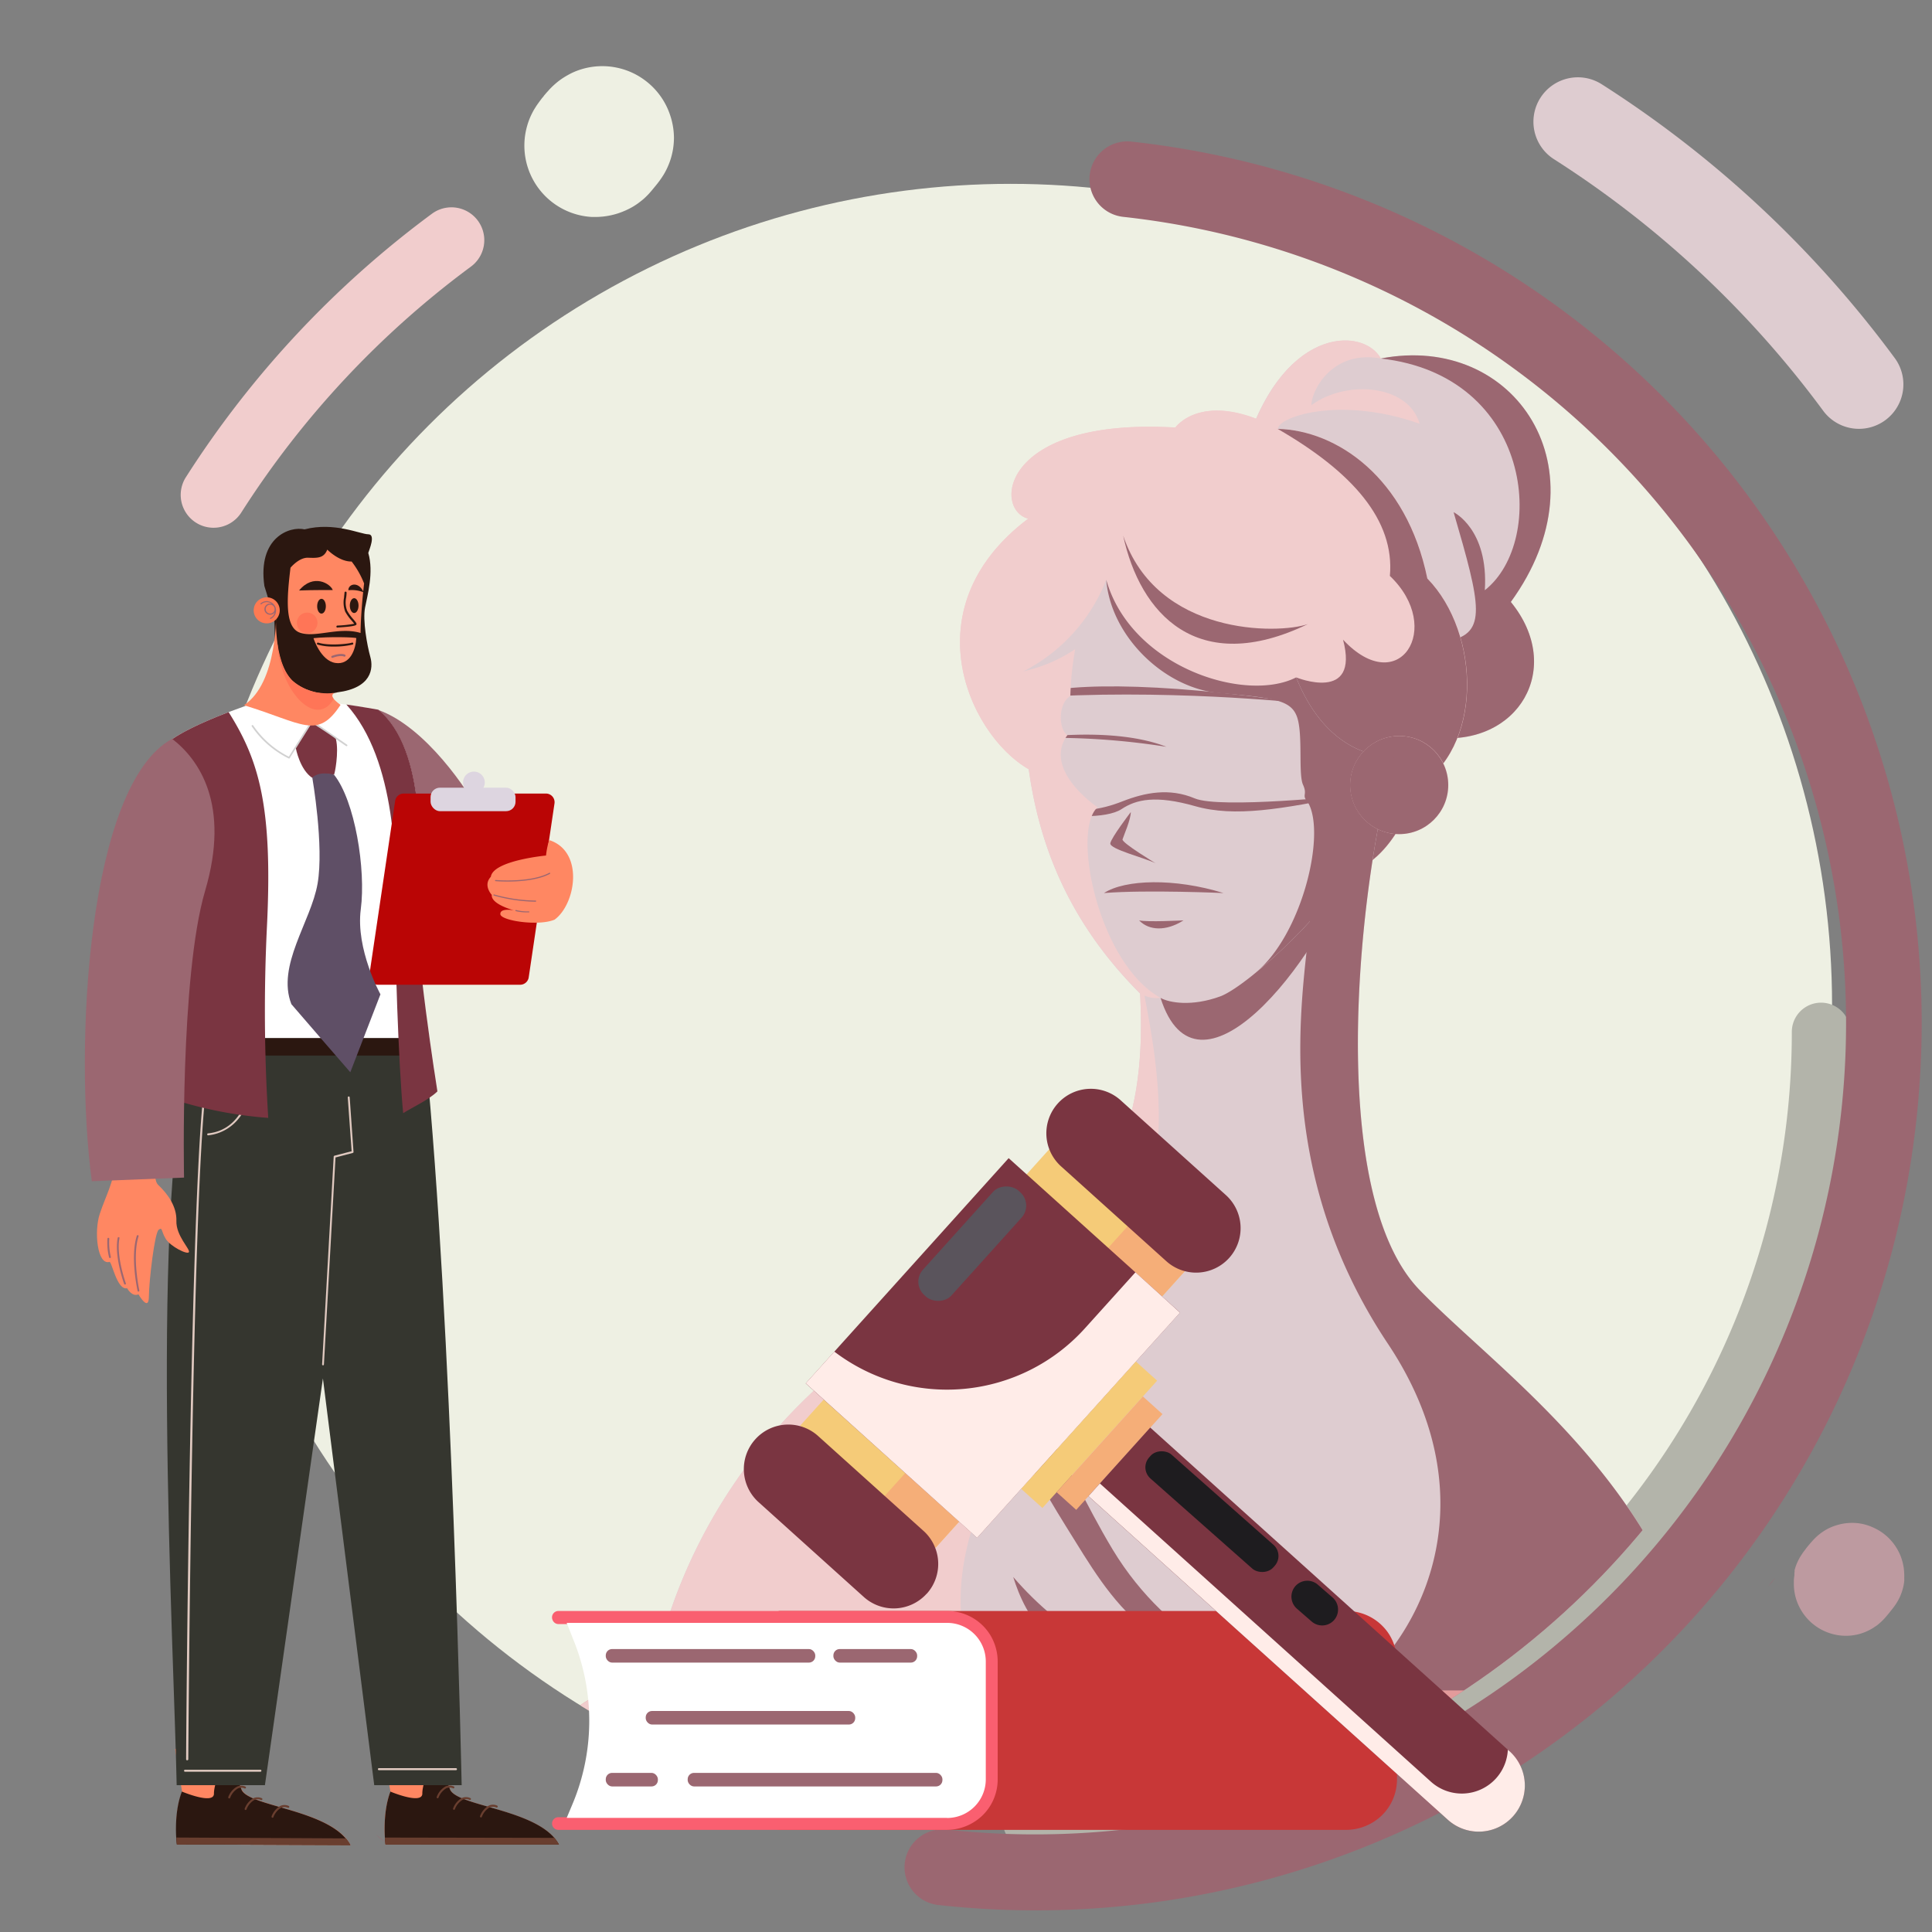 <svg xmlns="http://www.w3.org/2000/svg" xmlns:xlink="http://www.w3.org/1999/xlink" width="500" height="500" viewBox="0 0 500 500">
  <rect x="0" y="0" width="500" height="500" fill="#808080" stroke="none"/>
  <defs>
    <clipPath id="clip-path">
      <circle id="Elipse_4079" data-name="Elipse 4079" cx="212.62" cy="212.62" r="212.62" transform="translate(48.9 47.58)" fill="none"/>
    </clipPath>
  </defs>
  <g id="Grupo_55722" data-name="Grupo 55722" transform="translate(-863 -3623)">
    <g id="CF1_1.3_constitucion_1" data-name="CF1_1.3 constitucion 1" transform="translate(863 3623)">
      <g id="Capa_2" data-name="Capa 2">
        <rect id="Rectángulo_5379" data-name="Rectángulo 5379" width="500" height="500" fill="none"/>
        <circle id="Elipse_4076" data-name="Elipse 4076" cx="212.62" cy="212.62" r="212.62" transform="translate(48.9 47.58)" fill="#eef0e3"/>
        <path id="Trazado_102129" data-name="Trazado 102129" d="M267.1,478.82A211.59,211.59,0,0,0,478.86,267.06a7.57,7.57,0,1,0-15.14,0A196.45,196.45,0,0,1,267.1,463.68a7.57,7.57,0,1,0,0,15.14Z" fill="#b3b4aa"/>
        <g id="Grupo_54071" data-name="Grupo 54071">
          <path id="Trazado_102130" data-name="Trazado 102130" d="M98.51,475.72c-3.93-3,3.76,3.21,0,0" fill="#9b6771"/>
          <path id="Trazado_102131" data-name="Trazado 102131" d="M480.72,423a12.549,12.549,0,0,0,1.89-.6,12.883,12.883,0,0,0,2-1c.44-.27.73-.48,1-.65a11.775,11.775,0,0,0,.93-.76c.4-.35.57-.53.72-.68s.4-.41.51-.53l.43-.5.61-.73.89-1.12.48-.62.43-.61.21-.33c.13-.22.3-.47.61-1.07a12.931,12.931,0,0,0,.64-1.46,13.357,13.357,0,0,0,.47-1.55,12.667,12.667,0,0,0,.28-1.62h0v-.72a.381.381,0,0,1,0-.1,1.853,1.853,0,0,1,0-.23v-.48h0a16.132,16.132,0,0,0-.13-1.84,14.422,14.422,0,0,0-.55-2.36,13.061,13.061,0,0,0-1.1-2.47,13.451,13.451,0,0,0-6.37-5.7,13.192,13.192,0,0,0-3.34-1,13.529,13.529,0,0,0-6.09.48,13.19,13.19,0,0,0-2,.79,13.6,13.6,0,0,0-1.75,1.05,9.427,9.427,0,0,0-.76.58,8.5,8.5,0,0,0-.7.61c-.28.26-.42.41-.54.53l-.43.46-.47.53-.54.64c-.08.09-.15.19-.23.29l-.22.26h0l-.82,1.09c-.13.17-.24.32-.44.63s-.23.34-.5.79a12.685,12.685,0,0,0-.61,1.17,11.631,11.631,0,0,0-.59,1.5c-.06.2-.13.42-.2.68h0v.08a1.47,1.47,0,0,0,0,.17v.21a1.688,1.688,0,0,0-.05.24h0v.61c-.05.31-.1.71-.14,1.23V409a.221.221,0,0,1,0,.08c0,.2,0,.41,0,.65v.11h0a2.283,2.283,0,0,0,0,.37,12.708,12.708,0,0,0,.22,2.11,13.167,13.167,0,0,0,.67,2.38,13.76,13.76,0,0,0,2.88,4.51,13.52,13.52,0,0,0,7.2,3.89,12.682,12.682,0,0,0,2.52.24A13.057,13.057,0,0,0,480.72,423Zm12.11-14.11ZM464.54,406.42ZM464.54,406.55ZM464.41,407.12Z" fill="#bd9aa0"/>
          <path id="Trazado_102132" data-name="Trazado 102132" d="M408.39,31.53A272.51,272.51,0,0,1,481,99.34" fill="#590212"/>
          <path id="Trazado_102133" data-name="Trazado 102133" d="M402.21,41.23a260.85,260.85,0,0,1,69.53,64.94,11.5,11.5,0,1,0,18.5-13.661A283.931,283.931,0,0,0,414.58,21.84a11.5,11.5,0,1,0-12.37,19.39Z" fill="#deccd0"/>
          <path id="Trazado_102134" data-name="Trazado 102134" d="M458.51,409.39c-2.73,3.57,2.91-3.41,0,0" fill="#9b6771"/>
          <path id="Trazado_102135" data-name="Trazado 102135" d="M158.63,55.59a17.42,17.42,0,0,0,2.61-.85A19.189,19.189,0,0,0,164,53.37c.59-.37,1-.65,1.31-.89.64-.48,1-.78,1.26-1,.52-.47.75-.71.95-.91.36-.36.5-.53.64-.68l.5-.58.62-.75c.3-.37.6-.73.9-1.11l.53-.7.21-.3.24-.34c.08-.11.16-.24.27-.41s.19-.29.32-.5l.34-.59a17.659,17.659,0,0,0,.89-1.85,17.892,17.892,0,0,0,.75-2.14c.14-.51.29-1.12.43-1.91a19.49,19.49,0,0,0,.26-3.09,18.78,18.78,0,0,0-1-5.85,18.44,18.44,0,0,0-6.65-9.09,18.2,18.2,0,0,0-3.13-1.85,18.44,18.44,0,0,0-4.36-1.39,17.94,17.94,0,0,0-3.41-.32,18.49,18.49,0,0,0-7.09,1.41,17.489,17.489,0,0,0-2,1,19.411,19.411,0,0,0-1.9,1.22c-.4.3-.68.52-.9.71-.42.35-.66.58-.86.76-.35.33-.53.52-.68.67s-.38.41-.51.56l-.51.56-.53.62c-.11.13-.2.27-.3.4s-.22.24-.32.37h0c-.32.43-.56.74-.82,1.1l-.22.31a3.782,3.782,0,0,0-.22.31c-.07.09-.14.2-.24.35l-.26.42c-.09.13-.18.29-.31.5s-.2.35-.33.6a18,18,0,0,0-1.54,3.93,18.5,18.5,0,0,0,16.84,23.23h1a19,19,0,0,0,4.46-.56Z" fill="#eef0e3"/>
          <path id="Trazado_102136" data-name="Trazado 102136" d="M55.27,128.08a247.3,247.3,0,0,1,61.56-65.91" fill="#590212"/>
          <path id="Trazado_102137" data-name="Trazado 102137" d="M62.44,132.65A238.651,238.651,0,0,1,121.88,69a8.5,8.5,0,1,0-10.1-13.68A256,256,0,0,0,48.1,123.51a8.5,8.5,0,1,0,14.34,9.14Z" fill="#f1cdcd"/>
        </g>
      </g>
      <g id="Layer_1" data-name="Layer 1">
        <path id="Trazado_102138" data-name="Trazado 102138" d="M242.7,493a230.851,230.851,0,0,0,25.35,1.4A229.316,229.316,0,0,0,495.94,290a233.644,233.644,0,0,0,1.39-25.36A229.421,229.421,0,0,0,292.9,36.66a9.794,9.794,0,1,0-2.14,19.47A209.933,209.933,0,1,1,244.9,473.485,9.82,9.82,0,0,0,242.7,493Z" fill="#9b6771"/>
        <g id="Grupo_54093" data-name="Grupo 54093" clip-path="url(#clip-path)">
          <g id="Grupo_54092" data-name="Grupo 54092">
            <path id="Trazado_102139" data-name="Trazado 102139" d="M321.65,118.07c9.43-33.67,31-33.67,35.69-25.25,34.68-6.73,58.58,28.62,33.67,63,14.81,18.18.34,40.07-23.91,34.35S321.65,118.07,321.65,118.07Z" fill="#deccd0"/>
            <g id="Grupo_54072" data-name="Grupo 54072">
              <path id="Trazado_102140" data-name="Trazado 102140" d="M384.27,152.75c1-15.82-8.08-20.2-8.08-20.2,7.07,24.24,8.76,31.31-1.34,33.33-8,1.6-5.25,17.05-3.58,25,21.67,2.41,33.73-17.98,19.73-35.1,24.91-34.34,1-69.69-33.67-63C396.73,97.2,400.44,140,384.27,152.75Z" fill="#9b6771"/>
            </g>
            <path id="Trazado_102141" data-name="Trazado 102141" d="M330.74,111c-19.53-10.44-26.6-.33-26.6-.33C259,108,257,131.88,266.1,134.23c-31.65,23.91-14.15,58.25,1.68,65.66s78.45,26.6,78.45,26.6c14.48-1.69,20.2-21.55,20.2-22.56,17.51-10.1,16.83-40.07,3-54.21C364.07,123.46,345.89,111.34,330.74,111Z" fill="#f1cdcd"/>
            <g id="Grupo_54073" data-name="Grupo 54073">
              <path id="Trazado_102142" data-name="Trazado 102142" d="M359.7,149.05c14.14,13.47,2.35,32-12.12,16.5,4.37,16.49-12.13,9.76-12.13,9.76l4,23.23s6.68,21.31,8.6,27.61c13.1-3.07,18.34-21.25,18.34-22.22,17.51-10.1,16.83-40.07,3-54.21C364,123.46,345.82,111.34,330.67,111,349.93,122.11,361,134.57,359.7,149.05Z" fill="#9b6771"/>
            </g>
            <path id="Trazado_102143" data-name="Trazado 102143" d="M286.3,150.06c6.39,22.56,36,32,49.15,25.25,8.08,20.2,22.23,20.2,22.23,20.2s-1,13.17-.16,14.16c-7.59,37.36-11.63,102,9.92,124.22S432.93,385.41,442,440.46H167.78c7.07-47,38.38-85.86,78.28-104.55s51-40.4,49-78.78c-27.78-27.78-30.3-58.08-30.3-83.33A45.12,45.12,0,0,0,286.3,150.06Z" fill="#deccd0"/>
            <g id="Grupo_54074" data-name="Grupo 54074">
              <path id="Trazado_102144" data-name="Trazado 102144" d="M340,438.44c-43.94-7.58-51.51-23.23-64.14-43.44s-18.18-35.85-42.42-48.48c37.87,11.62,39.89,30.3,54.54,54.54S326.36,434.9,340,438.44Z" fill="#9b6771"/>
            </g>
            <g id="Grupo_54075" data-name="Grupo 54075">
              <path id="Trazado_102145" data-name="Trazado 102145" d="M262.22,408.13c13.13,15.16,26.77,21.22,37.38,23.74C272.83,433.89,265.25,417.73,262.22,408.13Z" fill="#9b6771"/>
            </g>
            <g id="Grupo_54076" data-name="Grupo 54076">
              <path id="Trazado_102146" data-name="Trazado 102146" d="M266,180.61c34.6-2.52,70.2,1.27,70.2,1.27C299.09,176.32,272.58,176.57,266,180.61Z" fill="#9b6771"/>
            </g>
            <g id="Grupo_54077" data-name="Grupo 54077">
              <path id="Trazado_102147" data-name="Trazado 102147" d="M267.78,191a188.478,188.478,0,0,1,34.09,2.27C288.23,187.94,267.78,191,267.78,191Z" fill="#9b6771"/>
            </g>
            <g id="Grupo_54078" data-name="Grupo 54078">
              <path id="Trazado_102148" data-name="Trazado 102148" d="M269.8,209.15c9.85,1.26,14.9.5,20.71-1.77s12.12-3.53,18.68-.76,39.9-.75,39.9-.75c-17.42,3.53-29.54,5.68-39.77,2.77s-15.28-1.76-19.07.76S275.23,211.8,269.8,209.15Z" fill="#9b6771"/>
            </g>
            <g id="Grupo_54079" data-name="Grupo 54079">
              <path id="Trazado_102149" data-name="Trazado 102149" d="M292.65,210.16c0,2-1.89,6.19-2.14,7.07s8.58,6.19,8.58,6.19c-2.78-1.39-12-3.67-11.74-5.18S292.65,210.16,292.65,210.16Z" fill="#9b6771"/>
            </g>
            <g id="Grupo_54080" data-name="Grupo 54080">
              <path id="Trazado_102150" data-name="Trazado 102150" d="M285.71,231.12c11-.89,30.93,0,30.93,0C304,227.2,291.14,227.58,285.71,231.12Z" fill="#9b6771"/>
            </g>
            <g id="Grupo_54081" data-name="Grupo 54081">
              <path id="Trazado_102151" data-name="Trazado 102151" d="M294.8,238.19c2,.5,11.49,0,11.49,0C301.74,241.09,297.32,240.84,294.8,238.19Z" fill="#9b6771"/>
            </g>
            <g id="Grupo_54082" data-name="Grupo 54082">
              <path id="Trazado_102152" data-name="Trazado 102152" d="M300.35,258.26c2.28,1.27,8.08,2.28,15.41-.38s31.31-24.87,35.6-37C340.25,251.07,309.7,287.68,300.35,258.26Z" fill="#9b6771"/>
            </g>
            <g id="Grupo_54083" data-name="Grupo 54083">
              <path id="Trazado_102153" data-name="Trazado 102153" d="M315.5,179.35c14.15,1.26,18.69,1.77,20.21,6.31s.25,14.65,1.51,17.43-.5,2.52,1.26,4.54c4.8,8.08-1.51,34.35-13.63,44.19A134.4,134.4,0,0,0,339,238.44c-2,20.2-10.1,63.89,20.2,109.34,27.48,41.23,8.23,78.71-13.68,92.68H442c-9.09-55-53-84.34-74.58-106.57s-17.49-86.89-9.9-124.22c-.82-1,.16-14.16.16-14.16s-14.15,0-22.23-20.2c-13.13,6.73-42.76-2.69-49.15-25.25C287.48,164.7,301.36,178.09,315.5,179.35Z" fill="#9b6771"/>
            </g>
            <g id="Grupo_54086" data-name="Grupo 54086">
              <circle id="Elipse_4077" data-name="Elipse 4077" cx="12.7" cy="12.7" r="12.7" transform="translate(349.44 190.47)" fill="#f1cdcd"/>
              <g id="Grupo_54084" data-name="Grupo 54084">
                <circle id="Elipse_4078" data-name="Elipse 4078" cx="12.7" cy="12.7" r="12.7" transform="translate(349.4 190.47)" fill="#9b6771"/>
              </g>
              <g id="Grupo_54085" data-name="Grupo 54085">
                <path id="Trazado_102154" data-name="Trazado 102154" d="M353.09,203.17a9.1,9.1,0,0,0,3.81,7.38.61.61,0,0,0,.31.09.52.52,0,0,0,.44-.22.54.54,0,0,0-.13-.75,8,8,0,0,1-3.33-6,5.41,5.41,0,1,0,4.88-7.74h-.34a8,8,0,0,1,9.68,2.27.55.55,0,0,0,.76.09.54.54,0,0,0,.09-.75,9.05,9.05,0,0,0-16.17,5.6Zm1.63-1.82a4.35,4.35,0,1,1,4.35,4.35,4.35,4.35,0,0,1-4.35-4.35Z" fill="#9b6771"/>
              </g>
            </g>
            <g id="Grupo_54087" data-name="Grupo 54087">
              <path id="Trazado_102155" data-name="Trazado 102155" d="M290.67,138.61c8.76,25.93,40.07,25.59,47.81,22.9C309.87,175.31,295.05,158.81,290.67,138.61Z" fill="#9b6771"/>
            </g>
            <path id="Trazado_102156" data-name="Trazado 102156" d="M464.74,456.67H142.53a19.19,19.19,0,0,1,19.19-19.19H445.55A19.19,19.19,0,0,1,464.74,456.67Z" fill="#e39b9b"/>
            <g id="Grupo_54088" data-name="Grupo 54088">
              <path id="Trazado_102157" data-name="Trazado 102157" d="M458.57,442.57a19.11,19.11,0,0,0-13-5.09H393.28a19.19,19.19,0,0,1,19.19,19.19h52.27A19.13,19.13,0,0,0,458.57,442.57Z" fill="#9b6771"/>
            </g>
            <g id="Grupo_54090" data-name="Grupo 54090">
              <path id="Trazado_102158" data-name="Trazado 102158" d="M490.56,476H116.72a19.19,19.19,0,0,1,19.19-19.19H471.37A19.2,19.2,0,0,1,490.56,476Z" fill="#d66969"/>
              <g id="Grupo_54089" data-name="Grupo 54089">
                <path id="Trazado_102159" data-name="Trazado 102159" d="M484.38,461.93a19.11,19.11,0,0,0-13-5.09h-78.1A19.19,19.19,0,0,1,412.47,476h78.09a19.14,19.14,0,0,0-6.18-14.07Z" fill="#9b6771"/>
              </g>
            </g>
            <g id="Grupo_54091" data-name="Grupo 54091">
              <path id="Trazado_102160" data-name="Trazado 102160" d="M237.27,457s2.35-10.44,18.85-19.19c-17.51-21.55,0-60.6,8.08-62.63,0,0-8.42-11.78-16.16-18.51,0,0,24.58-21.22,41.41-36s8.76-52,6.74-63a8.07,8.07,0,0,0,4.16.57c-16.2-9-23.1-43.5-16.28-49.31,0,0-14.4-9.59-7.83-18.68-2.27-1.52-2.53-8.08.76-10.11A82.08,82.08,0,0,1,278.26,168a39.39,39.39,0,0,1-13.51,5.76c-7.45-5.62-2.91-31.77,15.78-39.85-8.58-3.78.25-13.13,21.72-17.67,0,0,10.1,11.36,24.24,12.12,0,0-13.64-3.28-18.18-14.14,0,0,8.33-6.57,22.43-3.26,0-3,15.95-8.61,36.66-1.29-3-10.35-19.19-11.36-28-4.8,0-3.78,5.3-14.39,18-12.09h0c-4.21-7.52-21.84-8.32-32.28,15.57-15.23-5.82-20.92,2.28-20.92,2.28C259,108,257,131.88,266.1,134.23c-30.63,23.13-15.23,56,.13,64.85,2.66,18.92,9.85,39.07,28.82,58,2,38.38-9.09,60.1-49,78.78C207,354.2,176.2,391.85,168.28,437.48h-6.56a19.189,19.189,0,0,0-19.14,17.847l-6.67,0a18.67,18.67,0,0,0-15,7.77,21.64,21.64,0,0,0-4.2,12.93h89.6C206.66,474.3,210.34,459.55,237.27,457Z" fill="#f1cdcd"/>
            </g>
          </g>
        </g>
        <g id="Grupo_54114" data-name="Grupo 54114">
          <path id="Trazado_102161" data-name="Trazado 102161" d="M97.86,183.72c12.33,4.37,23.4,21.06,26.36,26.83s16.85,8.9,16.85,8.9-3.12,12.63-3.27,13.72c-8,6.24-15.76,17.16-33.23,10S97.86,183.72,97.86,183.72Z" fill="#9b6771"/>
          <path id="Trazado_102162" data-name="Trazado 102162" d="M85.48,182c1.17-.31,12.38,1.7,12.38,1.7,12.64,10.3,10.92,38.38,10,49s4.52,44.1,4.52,44.1c-23.08,23.09-67.19,7.85-67.19,7.85C38.62,270,38.59,199.32,41.71,194s24.8-12.32,24.8-12.32Z" fill="#fff"/>
          <rect id="Rectángulo_5380" data-name="Rectángulo 5380" width="46.1" height="4.75" transform="translate(106.15 273.39) rotate(180)" fill="#2b1710"/>
          <g id="Grupo_54094" data-name="Grupo 54094">
            <path id="Trazado_102163" data-name="Trazado 102163" d="M45.32,452.67l1.8,11c-2.31,6-1.32,13.67-1.32,13.67l44.91.18c-4.83-9.11-25.89-9.86-28.09-14.22S59.48,446,59.48,446Z" fill="#ff8762"/>
            <path id="Trazado_102164" data-name="Trazado 102164" d="M55.37,464.26c-.06-1.57,1.12-7.23,5.2-8.9a30.9,30.9,0,0,0,2,7.93c2.2,4.36,23.26,5.11,28.09,14.22l-44.91-.18s-1-7.64,1.32-13.67C47.12,463.66,55.22,467.1,55.37,464.26Z" fill="#2b1710"/>
            <path id="Trazado_102165" data-name="Trazado 102165" d="M89.51,475.77a9.8,9.8,0,0,1,1.2,1.74l-44.91-.18s-.09-.67-.15-1.78Z" fill="#693e2f"/>
            <path id="Trazado_102166" data-name="Trazado 102166" d="M59.33,465.44a.26.26,0,0,0,.23-.17,4.74,4.74,0,0,1,2-2.42,2.12,2.12,0,0,1,1.74,0,.26.26,0,1,0,.2-.48,2.6,2.6,0,0,0-2.15,0,5.1,5.1,0,0,0-2.27,2.71.26.26,0,0,0,.15.33Z" fill="#693e2f"/>
            <path id="Trazado_102167" data-name="Trazado 102167" d="M63.57,468.43a.26.26,0,0,0,.23-.17,4.7,4.7,0,0,1,2-2.42,2.16,2.16,0,0,1,1.74,0,.256.256,0,1,0,.2-.47,2.64,2.64,0,0,0-2.15,0,5.13,5.13,0,0,0-2.27,2.72.27.27,0,0,0,.16.33Z" fill="#693e2f"/>
            <path id="Trazado_102168" data-name="Trazado 102168" d="M70.53,470.44a.27.27,0,0,0,.23-.17,4.7,4.7,0,0,1,2-2.42,2.12,2.12,0,0,1,1.74,0,.26.26,0,0,0,.34-.14.25.25,0,0,0-.14-.34,2.6,2.6,0,0,0-2.15,0,5.16,5.16,0,0,0-2.27,2.71.27.27,0,0,0,.16.33Z" fill="#693e2f"/>
          </g>
          <g id="Grupo_54095" data-name="Grupo 54095">
            <path id="Trazado_102169" data-name="Trazado 102169" d="M99.21,452.68l1.83,11c-2.29,6-1.28,13.67-1.28,13.67l44.91.05c-4.85-9.09-25.92-9.78-28.14-14.14S113.35,446,113.35,446Z" fill="#ff8762"/>
            <path id="Trazado_102170" data-name="Trazado 102170" d="M109.3,464.24c-.07-1.58,1.09-7.24,5.16-8.92a31.44,31.44,0,0,0,2.07,7.92c2.22,4.36,23.29,5.05,28.14,14.14l-44.91-.05s-1-7.64,1.28-13.67C101,463.66,109.15,467.08,109.3,464.24Z" fill="#2b1710"/>
            <path id="Trazado_102171" data-name="Trazado 102171" d="M143.46,475.64a9.352,9.352,0,0,1,1.21,1.74l-44.91-.05s-.09-.67-.16-1.77Z" fill="#693e2f"/>
            <path id="Trazado_102172" data-name="Trazado 102172" d="M113.26,465.4a.27.27,0,0,0,.23-.17,4.71,4.71,0,0,1,2-2.42,2.14,2.14,0,0,1,1.75,0,.25.25,0,0,0,.33-.14.26.26,0,0,0-.13-.34,2.71,2.71,0,0,0-2.16,0,5.16,5.16,0,0,0-2.26,2.72.26.26,0,0,0,.16.33A.18.18,0,0,0,113.26,465.4Z" fill="#693e2f"/>
            <path id="Trazado_102173" data-name="Trazado 102173" d="M117.5,468.38a.25.25,0,0,0,.23-.17,4.7,4.7,0,0,1,2-2.42,2.12,2.12,0,0,1,1.74,0,.26.26,0,1,0,.2-.47,2.6,2.6,0,0,0-2.15,0,5.09,5.09,0,0,0-2.26,2.72.26.26,0,0,0,.15.33Z" fill="#693e2f"/>
            <path id="Trazado_102174" data-name="Trazado 102174" d="M124.47,470.37a.27.27,0,0,0,.23-.17,4.76,4.76,0,0,1,2-2.43,2.18,2.18,0,0,1,1.75,0,.26.26,0,0,0,.2-.48,2.6,2.6,0,0,0-2.15,0,5.15,5.15,0,0,0-2.27,2.72.27.27,0,0,0,.16.33Z" fill="#693e2f"/>
          </g>
          <path id="Trazado_102175" data-name="Trazado 102175" d="M119.48,462H96.85L83.57,356.74,68.56,462H45.72c-.61-33.14-7.42-158.11,4.17-188.83h60.27C117,342.18,119.48,462,119.48,462Z" fill="#35362f"/>
          <g id="Grupo_54096" data-name="Grupo 54096">
            <path id="Trazado_102176" data-name="Trazado 102176" d="M83.57,353.36a.26.26,0,0,0,.26-.24l3-53.57,4.47-1.17a.25.25,0,0,0,.19-.27L90.5,284a.25.25,0,0,0-.28-.24A.26.26,0,0,0,90,284l1,13.94-4.44,1.15a.28.28,0,0,0-.2.24l-3,53.76a.26.26,0,0,0,.25.27Z" fill="#e0c9c0"/>
          </g>
          <g id="Grupo_54097" data-name="Grupo 54097">
            <path id="Trazado_102177" data-name="Trazado 102177" d="M98.06,458.12H118a.26.26,0,0,0,0-.52H98.06a.26.26,0,0,0,0,.52Z" fill="#e0c9c0"/>
          </g>
          <g id="Grupo_54098" data-name="Grupo 54098">
            <path id="Trazado_102178" data-name="Trazado 102178" d="M47.94,458.52h19.4a.26.26,0,1,0,0-.51H47.94a.26.26,0,1,0,0,.51Z" fill="#e0c9c0"/>
          </g>
          <g id="Grupo_54099" data-name="Grupo 54099">
            <path id="Trazado_102179" data-name="Trazado 102179" d="M53.93,293.81h0c2.62-.26,11.17-2.22,11.69-16.82a.26.26,0,1,0-.52,0c-.33,9.57-4.53,15.67-11.22,16.32a.26.26,0,1,0,0,.52Z" fill="#e0c9c0"/>
          </g>
          <g id="Grupo_54100" data-name="Grupo 54100">
            <path id="Trazado_102180" data-name="Trazado 102180" d="M48.48,455.56h0a.26.26,0,0,0,.25-.27c0-1.3,1-154.83,5-176.24a.26.26,0,0,0-.51-.1c-4,21.47-5.09,175.06-5.05,176.36a.26.26,0,0,0,.31.25Z" fill="#e0c9c0"/>
          </g>
          <g id="Grupo_54104" data-name="Grupo 54104">
            <path id="Trazado_102181" data-name="Trazado 102181" d="M42.18,294.93c-.41,2.26-3.44,9.66-1.17,11.8s4.77,5.43,4.64,9.24,3.58,7.29,3.25,8.07-4.77-1.43-6-3.42-.8-3.15-1.84-2.36-2.5,13.24-2.53,17.31-2.69-.59-2.69-.59c-1.72.72-2.94-1.58-2.94-1.58-2.71.58-4-7.29-4.62-6.81-3.08.82-4-7.84-2.44-12.51s3.7-8.36,3.8-12.72.32-10.12.32-10.12Z" fill="#ff8762"/>
            <g id="Grupo_54101" data-name="Grupo 54101">
              <path id="Trazado_102182" data-name="Trazado 102182" d="M35.78,334.27a.24.24,0,0,1-.17-.18c-.08-.36-1.93-8.85-.2-14.27a.24.24,0,0,1,.3-.15.23.23,0,0,1,.15.29c-1.69,5.3.18,13.94.2,14a.24.24,0,0,1-.17.28Z" fill="#9b6771"/>
            </g>
            <g id="Grupo_54102" data-name="Grupo 54102">
              <path id="Trazado_102183" data-name="Trazado 102183" d="M32.29,332.43a.23.23,0,0,1-.17-.15c-.1-.29-2.58-7.2-1.66-11.92a.23.23,0,0,1,.28-.18.22.22,0,0,1,.18.27c-.9,4.59,1.62,11.6,1.65,11.67a.23.23,0,0,1-.15.3.19.19,0,0,1-.13.01Z" fill="#9b6771"/>
            </g>
            <g id="Grupo_54103" data-name="Grupo 54103">
              <path id="Trazado_102184" data-name="Trazado 102184" d="M28.41,325.58a.25.25,0,0,1-.18-.18,15.41,15.41,0,0,1-.42-4.88.24.24,0,0,1,.47.08,15.22,15.22,0,0,0,.41,4.7.23.23,0,0,1-.18.28Z" fill="#9b6771"/>
            </g>
          </g>
          <path id="Trazado_102185" data-name="Trazado 102185" d="M104.34,288.08c-1.23-12.68-2.2-42.89-2-51.75.23-12,.42-39.5-12.7-54,3.63.51,8.26,1.34,8.26,1.34,12.64,10.3,10.92,38.38,10,49s5.3,49.78,5.3,49.78C111.05,284.59,106.74,286.57,104.34,288.08Z" fill="#7a3541"/>
          <path id="Trazado_102186" data-name="Trazado 102186" d="M45.18,284.65C38.62,270,38.59,199.32,41.71,194c1.92-3.26,10.86-7.17,17.46-9.7,7.87,12.47,11.45,24.45,9.91,55.62a446.544,446.544,0,0,0,.34,49.39,106.46,106.46,0,0,1-24.24-4.66Z" fill="#7a3541"/>
          <path id="Trazado_102187" data-name="Trazado 102187" d="M97.81,254.85h36.8a2.24,2.24,0,0,0,2.22-1.91l6.67-45a2.24,2.24,0,0,0-2.22-2.57h-36.8a2.24,2.24,0,0,0-2.22,1.91l-6.67,45a2.24,2.24,0,0,0,2.22,2.57Z" fill="#ba0505"/>
          <rect id="Rectángulo_5381" data-name="Rectángulo 5381" width="21.99" height="6.08" rx="2.43" transform="translate(111.43 203.85)" fill="#ddd5e0"/>
          <path id="Trazado_102188" data-name="Trazado 102188" d="M119.84,202.5a2.81,2.81,0,1,0,2.81-2.81A2.81,2.81,0,0,0,119.84,202.5Z" fill="#ddd5e0"/>
          <path id="Trazado_102189" data-name="Trazado 102189" d="M143.53,238c5.5-4,7.72-17.67-1.41-20.59a21.808,21.808,0,0,0-.81,4s-13.69,1.29-14.28,5.5c-2.1,2.23.24,4.68.24,4.68-.24,2.46,5.73,4,5.73,4s-3.63-.7-3.51,1S139.43,239.76,143.53,238Z" fill="#ff8762"/>
          <g id="Grupo_54105" data-name="Grupo 54105">
            <path id="Trazado_102190" data-name="Trazado 102190" d="M131.36,228.15c3.08,0,7.8-.32,10.95-2a.152.152,0,0,0-.14-.27c-4.93,2.64-13.81,1.87-13.9,1.86a.15.15,0,0,0-.16.13.16.16,0,0,0,.14.17S129.54,228.15,131.36,228.15Z" fill="#9b6771"/>
          </g>
          <g id="Grupo_54106" data-name="Grupo 54106">
            <path id="Trazado_102191" data-name="Trazado 102191" d="M138.57,233.36h.05a.15.15,0,0,0,.14-.15.14.14,0,0,0-.15-.15,41.14,41.14,0,0,1-10.72-1.57.146.146,0,1,0-.08.28A41.09,41.09,0,0,0,138.57,233.36Z" fill="#9b6771"/>
          </g>
          <g id="Grupo_54107" data-name="Grupo 54107">
            <path id="Trazado_102192" data-name="Trazado 102192" d="M136.4,236.12h.47A.15.15,0,0,0,137,236a.16.16,0,0,0-.16-.14,11.38,11.38,0,0,1-3.29-.35.15.15,0,0,0-.07.29,12,12,0,0,0,2.92.32Z" fill="#9b6771"/>
          </g>
          <path id="Trazado_102193" data-name="Trazado 102193" d="M44.55,191.21c7,5.38,15.1,17.08,8.54,39.31s-5.46,74.24-5.46,74.24l-23.87.94C19.08,270.6,22.68,203.07,44.55,191.21Z" fill="#9b6771"/>
          <g id="Grupo_54109" data-name="Grupo 54109">
            <g id="Grupo_54108" data-name="Grupo 54108">
              <path id="Trazado_102194" data-name="Trazado 102194" d="M74.79,196.32a.2.2,0,0,0,.18-.1L80.73,187l8.85,6.09a.22.22,0,0,0,.25-.36l-9-6.21a.2.2,0,0,0-.17,0,.19.19,0,0,0-.14.09l-5.77,9.22a24.37,24.37,0,0,1-9.23-8.09.21.21,0,0,0-.29-.07.22.22,0,0,0-.08.3,24.85,24.85,0,0,0,9.59,8.33A.15.15,0,0,0,74.79,196.32Z" fill="#d1d1d1"/>
            </g>
            <path id="Trazado_102195" data-name="Trazado 102195" d="M80.73,187.05s6.15,4,6.2,4.21c.85,3.34-.34,9.33-.5,9.21-3.73-.45-5.6.85-5.6.85-3.22-2.09-4.26-7.64-4.26-7.64Z" fill="#7a3541"/>
            <path id="Trazado_102196" data-name="Trazado 102196" d="M86.43,200.47c5.42,6.73,8.3,24.52,6.94,34.86s5.09,22,5.09,22l-7.8,20.17s-14.57-16.78-15.25-17.62c-3.9-10,5.08-21.36,6.78-31.19s-1.36-27.4-1.36-27.4C82.53,199.4,86.43,200.47,86.43,200.47Z" fill="#5f4f66"/>
          </g>
          <path id="Trazado_102197" data-name="Trazado 102197" d="M68.42,151.66C66.63,139.06,75,136.11,78.82,137c7.67-2,14.49,1.27,16.49,1.27s.21,4.09,0,4.83c1.47,5-.21,10.92-.84,14.18S95,167,95.84,170s.35,8.06-8.55,9.18c-13.2,3-14.88,2.27-14.88,2S71.15,167,71.15,167L71,160Z" fill="#2b1710"/>
          <path id="Trazado_102198" data-name="Trazado 102198" d="M75.6,176.06c3.43,3.23,8.89,4,11.69,3.16,0,0-3.37.19.84,3.2-6,9.18-9.83,4.7-25,.09,8.88-5.83,8.33-24.23,8.33-24.23S70.59,171,75.6,176.06Z" fill="#ff8762"/>
          <path id="Trazado_102199" data-name="Trazado 102199" d="M75.18,146.93c-.91,7.57-1.61,15.41,2.45,16.81s10.08-1.61,15.68.07c.07-5.81.92-12.81.92-12.81A23,23,0,0,0,91,145.32c-3.22.07-6.3-3.08-6.3-3.08-.91,2.31-2.66,2.17-5,2.1S75.18,146.93,75.18,146.93Z" fill="#ff8762"/>
          <path id="Trazado_102200" data-name="Trazado 102200" d="M81.13,165.16c3.68-.42,10.92-.26,11.08,0-.16,2.89-1.57,7-5.41,6.41S81.13,165.16,81.13,165.16Z" fill="#ff8762"/>
          <path id="Trazado_102201" data-name="Trazado 102201" d="M84.33,156.89c0,1.05-.5,1.91-1.13,1.91s-1.12-.86-1.12-1.91.5-1.92,1.12-1.92S84.33,155.83,84.33,156.89Z" fill="#2b1710"/>
          <path id="Trazado_102202" data-name="Trazado 102202" d="M92.79,156.73c0,1.06-.51,1.92-1.13,1.92s-1.13-.86-1.13-1.92.51-1.92,1.13-1.92S92.79,155.67,92.79,156.73Z" fill="#2b1710"/>
          <path id="Trazado_102203" data-name="Trazado 102203" d="M87.33,162.43a.27.27,0,0,1-.27-.25.26.26,0,0,1,.25-.28,30.491,30.491,0,0,0,4.36-.47c-.12-.18-.4-.51-.63-.78a12.11,12.11,0,0,1-1.7-2.36,6.75,6.75,0,0,1-.29-3.69c0-.4.09-.8.11-1.22a.27.27,0,1,1,.54,0,12.161,12.161,0,0,1-.11,1.24,6.12,6.12,0,0,0,.24,3.41,12,12,0,0,0,1.62,2.24c.58.69.82,1,.82,1.23s0,.63-4.93.9Z" fill="#2b1710"/>
          <path id="Trazado_102204" data-name="Trazado 102204" d="M86.34,167.33a14.479,14.479,0,0,1-4.13-.5.26.26,0,0,1-.18-.33.27.27,0,0,1,.34-.18c2.92.91,8.07.26,8.69,0a.27.27,0,0,1,.35.14.26.26,0,0,1-.15.35,19.94,19.94,0,0,1-4.92.52Z" fill="#2b1710"/>
          <g id="Grupo_54110" data-name="Grupo 54110">
            <path id="Trazado_102205" data-name="Trazado 102205" d="M86,170.26a.27.27,0,0,1-.25-.18.26.26,0,0,1,.16-.34c2.31-.86,3.28-.36,3.38-.3a.271.271,0,0,1-.27.47s-.85-.44-2.92.33Z" fill="#9b6771"/>
          </g>
          <path id="Trazado_102206" data-name="Trazado 102206" d="M77.4,152.82c3.84-.16,8.56-.11,8.72-.11C85.54,151.08,81.13,148.3,77.4,152.82Z" fill="#2b1710"/>
          <path id="Trazado_102207" data-name="Trazado 102207" d="M90.16,152.76a8.09,8.09,0,0,1,3.94.53C92.84,150.35,90.11,151.08,90.16,152.76Z" fill="#2b1710"/>
          <path id="Trazado_102208" data-name="Trazado 102208" d="M82.14,161.45a2.66,2.66,0,1,1-2.27-2.87A2.59,2.59,0,0,1,82.14,161.45Z" fill="#ff7557"/>
          <g id="Grupo_54112" data-name="Grupo 54112">
            <path id="Trazado_102209" data-name="Trazado 102209" d="M72.34,158.57a3.37,3.37,0,1,1-2.72-3.93,3.37,3.37,0,0,1,2.72,3.93Z" fill="#ff7a52"/>
            <g id="Grupo_54111" data-name="Grupo 54111">
              <path id="Trazado_102210" data-name="Trazado 102210" d="M69.45,155.6a2.39,2.39,0,0,0-2,.56.142.142,0,1,0,.18.22,2.1,2.1,0,0,1,1.79-.5,2.28,2.28,0,0,1,.86.36h-.09a1.44,1.44,0,1,0-.52,2.83,1.42,1.42,0,0,0,1.42-.57,2.14,2.14,0,0,1-1.15,1.41.14.14,0,0,0-.07.19.12.12,0,0,0,.1.07.1.1,0,0,0,.09,0,2.4,2.4,0,0,0-.59-4.54Zm.25,3.17a1.15,1.15,0,1,1,1.35-.93,1.15,1.15,0,0,1-1.35.93Z" fill="#9b6771"/>
            </g>
          </g>
          <g id="Grupo_54113" data-name="Grupo 54113">
            <path id="Trazado_102211" data-name="Trazado 102211" d="M71.69,165.85l.09.62v.1l.09.55v.17a3.337,3.337,0,0,0,.09.52,1.551,1.551,0,0,0,0,.21l.09.48.06.26a1.85,1.85,0,0,0,.1.44,2.29,2.29,0,0,0,.07.28,1.631,1.631,0,0,0,.11.42,2.809,2.809,0,0,0,.08.31,1.428,1.428,0,0,0,.11.39c.04.13.07.22.1.32l.12.38.12.33a.953.953,0,0,0,.13.34c.05.11.09.23.13.34l.14.33.15.34.14.3.18.34c0,.09.09.19.14.28l.2.34c.05.08.1.17.16.25s.15.23.23.35a1.7,1.7,0,0,0,.15.21,3.441,3.441,0,0,0,.28.36l.13.17a5,5,0,0,0,.44.48,7.211,7.211,0,0,0,.66.58h.06c.21.17.43.33.65.48l.25.15.49.31.33.18c.14.08.28.16.43.23l.41.19.37.17.48.18.32.12.54.18.26.08.59.15.21.06.67.13h.12l.71.1h.07l.74.07h0a10.75,10.75,0,0,0,2.59-.12c-.48.2-.89.63-.13,1.57C82,188.57,72.39,179.39,71.69,165.85Z" fill="#ff7557"/>
            <path id="Trazado_102212" data-name="Trazado 102212" d="M87.24,179.23h0a6.581,6.581,0,0,1-.67.15h0a6,6,0,0,0,.67-.15Z" fill="#ff7557"/>
          </g>
        </g>
        <g id="Grupo_54127" data-name="Grupo 54127">
          <g id="Grupo_54120" data-name="Grupo 54120">
            <path id="Trazado_102213" data-name="Trazado 102213" d="M200.34,471.29h0a1.64,1.64,0,0,0,1.51,2.28H348.18a13.41,13.41,0,0,0,9.19-3.51,13,13,0,0,0,4.17-9.57V430.2a13.38,13.38,0,0,0-2-7.19,13.11,13.11,0,0,0-11.06-6.09H201.9a1.65,1.65,0,0,0-1.53,2.26v.13a1.65,1.65,0,0,0,1.53,1h3s10.42,12.34,10.17,12.44-2.28,34-2.28,34L205,470.32h-3.1a1.63,1.63,0,0,0-1.56.97Z" fill="#c83737"/>
            <path id="Trazado_102214" data-name="Trazado 102214" d="M143,471.29h0a1.64,1.64,0,0,0,1.51,2.28H244.84a13.41,13.41,0,0,0,9.19-3.51,13,13,0,0,0,4.17-9.57V430.2a13.3,13.3,0,0,0-2-7.19,13.09,13.09,0,0,0-11.05-6.09H144.51a1.65,1.65,0,0,0-1.53,2.26l.05.13a1.65,1.65,0,0,0,1.53,1h3s10.42,12.34,10.17,12.44-2.28,34-2.28,34l-7.86,3.54h-3.1A1.63,1.63,0,0,0,143,471.29Z" fill="#fa5f70"/>
            <path id="Trazado_102215" data-name="Trazado 102215" d="M245.12,470.47H146.66l1.46-3.48a55.67,55.67,0,0,0,.4-42.3L146.66,420h98.46a10,10,0,0,1,10,10v30.49a10,10,0,0,1-10,10Z" fill="#fff"/>
            <g id="Grupo_54115" data-name="Grupo 54115">
              <rect id="Rectángulo_5382" data-name="Rectángulo 5382" width="54.22" height="3.51" rx="1.64" transform="translate(156.77 426.77)" fill="#9b6771"/>
            </g>
            <g id="Grupo_54116" data-name="Grupo 54116">
              <rect id="Rectángulo_5383" data-name="Rectángulo 5383" width="54.22" height="3.51" rx="1.64" transform="translate(167.11 442.8)" fill="#9b6771"/>
            </g>
            <g id="Grupo_54117" data-name="Grupo 54117">
              <rect id="Rectángulo_5384" data-name="Rectángulo 5384" width="13.49" height="3.51" rx="1.64" transform="translate(156.77 458.82)" fill="#9b6771"/>
            </g>
            <g id="Grupo_54118" data-name="Grupo 54118">
              <rect id="Rectángulo_5385" data-name="Rectángulo 5385" width="65.93" height="3.51" rx="1.64" transform="translate(177.97 458.82)" fill="#9b6771"/>
            </g>
            <g id="Grupo_54119" data-name="Grupo 54119">
              <rect id="Rectángulo_5386" data-name="Rectángulo 5386" width="21.68" height="3.51" rx="1.64" transform="translate(215.68 426.77)" fill="#9b6771"/>
            </g>
          </g>
          <g id="Grupo_54126" data-name="Grupo 54126">
            <rect id="Rectángulo_5387" data-name="Rectángulo 5387" width="96.65" height="47.19" transform="translate(207.079 368.969) rotate(-47.98)" fill="#f5cb78"/>
            <rect id="Rectángulo_5388" data-name="Rectángulo 5388" width="96.65" height="18.77" transform="translate(228.189 387.992) rotate(-47.98)" fill="#f5ae78"/>
            <rect id="Rectángulo_5389" data-name="Rectángulo 5389" width="78.46" height="59.7" transform="translate(208.52 358.018) rotate(-47.98)" fill="#7a3541"/>
            <g id="Grupo_54121" data-name="Grupo 54121">
              <path id="Trazado_102216" data-name="Trazado 102216" d="M293.85,329.27,280.8,343.74a48.08,48.08,0,0,1-64.88,6.05l-7.4,8.21,44.35,40,52.52-58.29Z" fill="#ffece8"/>
            </g>
            <rect id="Rectángulo_5390" data-name="Rectángulo 5390" width="44.35" height="7.39" transform="translate(264.287 385.317) rotate(-47.98)" fill="#f5cb78"/>
            <rect id="Rectángulo_5391" data-name="Rectángulo 5391" width="33.35" height="6.82" transform="translate(273.457 386.182) rotate(-47.98)" fill="#f5ae78"/>
            <path id="Trazado_102217" data-name="Trazado 102217" d="M297.68,369.45l-16,17.75,93,83.76a11.93,11.93,0,0,0,16.86-.88h0a11.94,11.94,0,0,0-.88-16.86Z" fill="#7a3541"/>
            <g id="Grupo_54122" data-name="Grupo 54122">
              <path id="Trazado_102218" data-name="Trazado 102218" d="M390.66,453.22l-.43-.39a12.129,12.129,0,0,1-.64,3.31,11.88,11.88,0,0,1-2.41,4.09h0a11.94,11.94,0,0,1-16.86.87l-85.67-77.18-2.95,3.28,93,83.76a11.93,11.93,0,0,0,16.86-.88h0a11.94,11.94,0,0,0-.88-16.86Z" fill="#ffece8"/>
            </g>
            <path id="Trazado_102219" data-name="Trazado 102219" d="M318.11,325.55h0a11.52,11.52,0,0,1-16.26.85L274.6,301.85a11.52,11.52,0,0,1-.85-16.26h0a11.51,11.51,0,0,1,16.26-.85l27.25,24.55a11.52,11.52,0,0,1,.85,16.26Z" fill="#7a3541"/>
            <path id="Trazado_102220" data-name="Trazado 102220" d="M239.82,412.45h0a11.52,11.52,0,0,1-16.26.85l-27.25-24.55a11.51,11.51,0,0,1-.84-16.26h0a11.5,11.5,0,0,1,16.26-.85L239,396.19a11.51,11.51,0,0,1,.85,16.26Z" fill="#7a3541"/>
            <g id="Grupo_54123" data-name="Grupo 54123">
              <rect id="Rectángulo_5392" data-name="Rectángulo 5392" width="36.39" height="9.95" rx="4.65" transform="translate(235.744 332.045) rotate(-47.98)" fill="#5a545c"/>
            </g>
            <g id="Grupo_54124" data-name="Grupo 54124">
              <rect id="Rectángulo_5393" data-name="Rectángulo 5393" width="8.24" height="42.93" rx="3.85" transform="translate(294.84 380.072) rotate(-48.5)" fill="#1e1c1f"/>
            </g>
            <g id="Grupo_54125" data-name="Grupo 54125">
              <path id="Trazado_102221" data-name="Trazado 102221" d="M345.26,419.28h0a4.13,4.13,0,0,1-5.82.35l-3.83-3.33a4.14,4.14,0,0,1-.36-5.82h0a4.13,4.13,0,0,1,5.82-.35l3.83,3.33A4.14,4.14,0,0,1,345.26,419.28Z" fill="#1e1c1f"/>
            </g>
          </g>
        </g>
      </g>
    </g>
  </g>
</svg>

